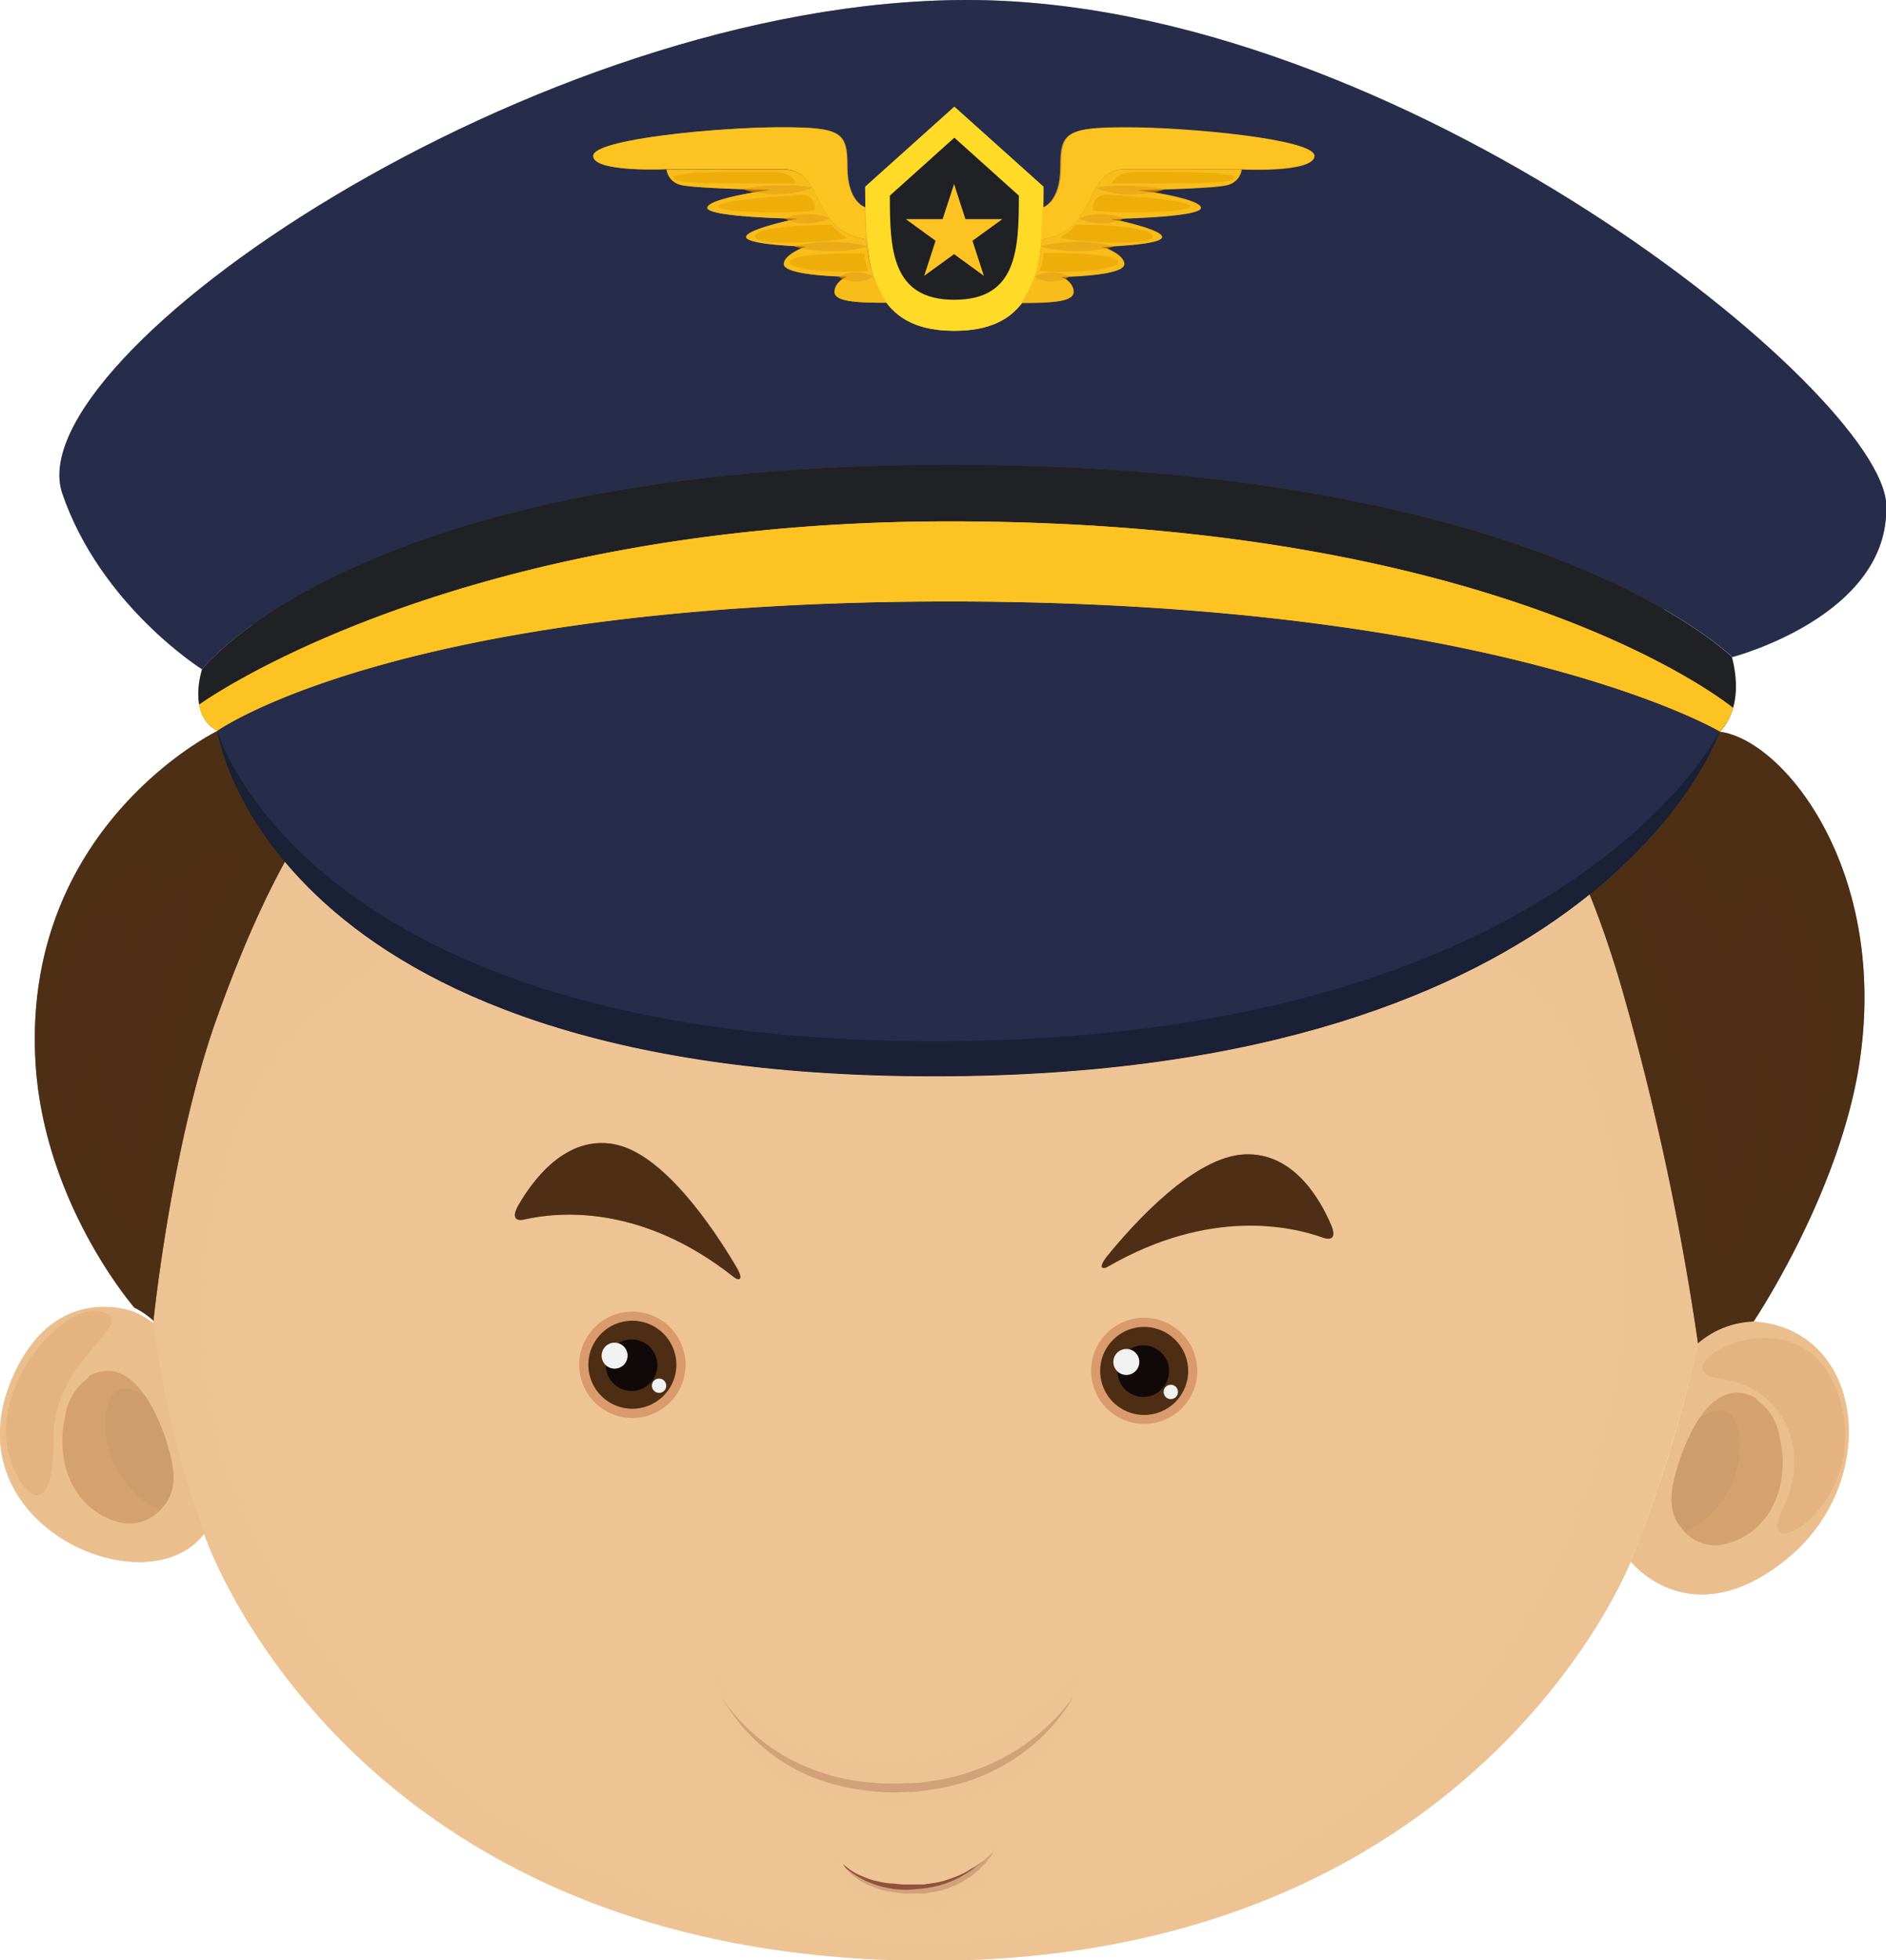 <svg xmlns="http://www.w3.org/2000/svg" viewBox="0 0 197.62 205.3"><defs><style>.cls-1{isolation:isolate;}.cls-2,.cls-3{fill:#efc494;}.cls-28,.cls-3{opacity:0.7;}.cls-13,.cls-15,.cls-20,.cls-22,.cls-24,.cls-27,.cls-28,.cls-3,.cls-5{mix-blend-mode:multiply;}.cls-4{fill:#e5b380;}.cls-5{fill:#d38e60;opacity:0.78;}.cls-6{fill:#4e2d15;}.cls-7{fill:#110909;}.cls-8{fill:#f1f1f1;}.cls-9{fill:#8f523e;}.cls-10{fill:#9a5316;}.cls-11{fill:#854014;}.cls-12,.cls-13,.cls-14,.cls-15{fill:#4e2f16;}.cls-13{opacity:0.6;}.cls-14,.cls-15,.cls-20,.cls-21{opacity:0.5;}.cls-14,.cls-21{mix-blend-mode:screen;}.cls-16,.cls-27{fill:#202125;}.cls-17,.cls-20,.cls-21{fill:#262c4a;}.cls-18,.cls-22,.cls-28{fill:#fdc322;}.cls-19{fill:#0f1422;}.cls-23,.cls-24{fill:#ffdb27;}.cls-25{fill:#efad0a;}.cls-26{fill:#bf7100;}.cls-27{opacity:0.9;}</style></defs><title>Asset 1301px</title><g class="cls-1"><g id="Layer_2" data-name="Layer 2"><g id="Layer_1-2" data-name="Layer 1"><path class="cls-2" d="M179.5,112.54c-5.56-33.56-37.84-53-82.4-53s-68,14.71-78.72,51.12c-6.1,20.73-.91,39,3,50,0,0,14.17,42.63,71.85,44.63,60.6,2.1,77.61-41.67,77.61-41.67S183.17,134.74,179.5,112.54Z"/><path class="cls-3" d="M179.5,112.54c-5.56-33.56-37.84-53-82.4-53s-68,14.71-78.72,51.12c-6.1,20.73-.91,39,3,50,0,0,14.17,42.63,71.85,44.63,60.6,2.1,77.61-41.67,77.61-41.67S183.17,134.74,179.5,112.54ZM96.24,203.3c-53,0-78.93-45.82-74.82-70.89s13-40.63,74.54-41.8,69.33,10.59,73.67,34.07S158.46,203.3,96.24,203.3Z"/><path class="cls-4" d="M1.63,143.6c-7.64,15.82,13.72,25.14,19.79,17a96.13,96.13,0,0,1-5.36-22,8.85,8.85,0,0,0-2-1.19S6.17,134.18,1.63,143.6Z"/><path class="cls-4" d="M170.88,163.56s6.22,7.9,16.28-.24,8.26-24.19-3.47-24.91a10.46,10.46,0,0,0-5.77,2.28A139.65,139.65,0,0,1,170.88,163.56Z"/><path class="cls-5" d="M125.45,143.59a5.56,5.56,0,1,1-5.57-5.57A5.57,5.57,0,0,1,125.45,143.59Z"/><path class="cls-6" d="M124.5,143.59a4.61,4.61,0,1,1-4.62-4.61A4.62,4.62,0,0,1,124.5,143.59Z"/><path class="cls-7" d="M122.5,143.63a2.7,2.7,0,1,1-2.7-2.72A2.7,2.7,0,0,1,122.5,143.63Z"/><path class="cls-8" d="M119.38,142.66a1.36,1.36,0,1,1-1.36-1.37A1.35,1.35,0,0,1,119.38,142.66Z"/><path class="cls-8" d="M123.43,145.79a.75.75,0,0,1-1.5,0,.75.75,0,0,1,1.5,0Z"/><path class="cls-5" d="M71.83,142.94a5.57,5.57,0,1,1-5.57-5.56A5.57,5.57,0,0,1,71.83,142.94Z"/><path class="cls-6" d="M70.87,142.94a4.61,4.61,0,1,1-4.61-4.61A4.62,4.62,0,0,1,70.87,142.94Z"/><path class="cls-7" d="M68.88,143a2.7,2.7,0,1,1-2.7-2.71A2.7,2.7,0,0,1,68.88,143Z"/><path class="cls-8" d="M65.76,142a1.36,1.36,0,1,1-1.37-1.37A1.36,1.36,0,0,1,65.76,142Z"/><path class="cls-8" d="M69.81,145.14a.75.75,0,1,1-.76-.75A.75.75,0,0,1,69.81,145.14Z"/><path class="cls-9" d="M88.34,195.22a4.16,4.16,0,0,0,.57.49,5.47,5.47,0,0,0,.73.47,6,6,0,0,0,1,.45,6.12,6.12,0,0,0,1.23.39,9.07,9.07,0,0,0,1.43.25c.5,0,1,.11,1.54.11l1.61,0h.37l.41-.07.82-.12a8.49,8.49,0,0,0,1.47-.4,10.55,10.55,0,0,0,1.33-.54c.43-.18.78-.45,1.14-.64s.64-.44.92-.63.48-.4.67-.55c.36-.33.55-.53.55-.53a4.76,4.76,0,0,1-.41.65c-.16.19-.33.44-.57.69a8.06,8.06,0,0,1-.83.81,8.31,8.31,0,0,1-1.12.82,7.9,7.9,0,0,1-1.39.72l-.8.29-.4.14-.41.08-.81.14-.41.08a4.21,4.21,0,0,1-.46,0l-1.71,0a14.4,14.4,0,0,1-1.64-.21,7,7,0,0,1-1.5-.4,7.31,7.31,0,0,1-2.24-1.23,5.69,5.69,0,0,1-.65-.62,3.49,3.49,0,0,1-.35-.46Z"/><path class="cls-3" d="M87.34,194.38a9.83,9.83,0,0,0,8.9,3.46,10.7,10.7,0,0,0,8.34-4.9s-.3,6.84-8.62,7.19C88.34,200.45,87.34,194.38,87.34,194.38Z"/><path class="cls-10" d="M176,159.77a4.41,4.41,0,0,0,4.61,2c5.1-1.23,7-6.41,5.87-11.22a5.82,5.82,0,0,0-2.34-3.89,1,1,0,0,0-.3-.32c-4.53-2.26-7.14,4.22-8.11,7.55C175.15,155.78,174.68,158.06,176,159.77Z"/><path class="cls-11" d="M182.33,151.78c0-1.74-.39-4.73-2.89-3.92a6.33,6.33,0,0,0-1.36.66,20.05,20.05,0,0,0-2.38,5.38c-.55,1.88-1,4.16.27,5.87.19.24.39.46.59.68a9,9,0,0,0,2-1.21A10.56,10.56,0,0,0,182.33,151.78Z"/><path class="cls-10" d="M17.58,151.6c-1-3.33-3.58-9.8-8.11-7.55a1.1,1.1,0,0,0-.3.33,5.85,5.85,0,0,0-2.33,3.89c-1.11,4.81.76,10,5.86,11.22a4.43,4.43,0,0,0,4.61-2C18.6,155.76,18.13,153.49,17.58,151.6Z"/><path class="cls-11" d="M11,149.49c0-1.74.39-4.73,2.89-3.92a6.11,6.11,0,0,1,1.36.66,20,20,0,0,1,2.38,5.37c.55,1.89,1,4.16-.27,5.88a7.63,7.63,0,0,1-.59.67,9.06,9.06,0,0,1-2-1.2A10.55,10.55,0,0,1,11,149.49Z"/><path class="cls-3" d="M16.06,138.64a8.85,8.85,0,0,0-2-1.19s-7.91-3.27-12.45,6.15c-7.64,15.82,13.72,25.14,19.79,17A96.13,96.13,0,0,1,16.06,138.64Zm-10.45,12c.08,8.31-2.95,6.79-4.47,2.4-2.64-7.65,5.57-16.84,9.57-15.64S5.52,142.32,5.61,150.62Z"/><path class="cls-3" d="M183.69,138.41a10.46,10.46,0,0,0-5.77,2.28,139.65,139.65,0,0,1-7,22.87s6.22,7.9,16.28-.24S195.42,139.13,183.69,138.41Zm3.06,19.76c3.06-6.11.32-12.86-6.57-13.78-7.22-.95,9.74-10.77,12.85,3.15C195.41,158.16,183.69,164.28,186.75,158.17Z"/><path class="cls-12" d="M180.18,76.64s-3.4-37.55-80.36-37.55-77,37.45-77,37.45S2.49,86.38,3.7,110.91c.74,15,10.38,26.05,10.38,26.05a8.64,8.64,0,0,1,2,1.37s1.89-18.46,6.64-31.7C37.19,66.26,52.55,67.42,97.1,67.42s61.73-1.44,72.7,35.63a282.37,282.37,0,0,1,8.12,37.64,9.57,9.57,0,0,1,5.83-2.28s9.15-13.6,11.14-27.44C197.77,91.06,186.89,77.47,180.18,76.64Z"/><path class="cls-13" d="M180.18,76.64s-3.4-37.55-80.36-37.55-77,37.45-77,37.45S2.49,86.38,3.7,110.91c.74,15,10.38,26.05,10.38,26.05a8.64,8.64,0,0,1,2,1.37s1.89-18.46,6.64-31.7C37.19,66.26,52.55,67.42,97.1,67.42s61.73-1.44,72.7,35.63a282.37,282.37,0,0,1,8.12,37.64,9.57,9.57,0,0,1,5.83-2.28s9.15-13.6,11.14-27.44C197.77,91.06,186.89,77.47,180.18,76.64ZM24.66,91.05a80.09,80.09,0,0,0-7.43,23.44c-1.92,11.72-1.8,19-4.9,12.82S9.21,111.73,9.21,115c0,5.93-1,9.79-2.68,5C1.1,105,8.67,95.13,12.8,91.65c1.93-1.62,3.75-1.65,3.11.74s-1.15,4.32-1.15,4.32C18,89.54,26.45,87.61,24.66,91.05ZM186,123.54a28.2,28.2,0,0,0-1.27-7c-.48,10.84-4.63,19.85-6,10.47a157.88,157.88,0,0,0-7.86-31.61c-2.18-6.21-3.36-11.21,2.39-8.46s9.06,11.4,9.06,11.4c-2-12.68,8-7,9,8.46S186.2,127.22,186,123.54Z"/><path class="cls-14" d="M5.69,106.26C7.15,95,15.58,90.6,12.33,101.67c0,0,3.74-7,6.7-7.81s-.64,3.86-2.48,12.4S15,121,13.76,121.43s-4.15-9.05-4-13.82a32.74,32.74,0,0,0-1.44,8.76C8.41,120.33,4.34,116.74,5.69,106.26Z"/><path class="cls-14" d="M175.29,103.87c2.45,5.57,3.34,11.43,4.53,17.58s5.3-2.3,3.8-13.42A29.89,29.89,0,0,1,187,119.54c.24,5.9,5.08-4.66,1.41-17.07s-7.35-7.79-6.25,1c0,0-2.39-6.21-5.52-9.53C170.72,87.66,170.08,92,175.29,103.87Z"/><path class="cls-12" d="M116,131.58c2.93-3.6,9.16-10.44,14.41-10.67,5.08-.23,7.88,4.61,9.08,7.43.48,1.14.15,1.65-.87,1.29-3.38-1.21-11.87-3.09-22.46,3C115.56,133,115,132.89,116,131.58Z"/><path class="cls-15" d="M139.5,128.34c-1.2-2.82-4-7.66-9.08-7.43-5.25.23-11.48,7.07-14.41,10.67-1.06,1.31-.45,1.4.16,1,10.59-6.09,19.08-4.21,22.46-3C139.65,130,140,129.48,139.5,128.34Zm-2.84-.27c-2.72-.94-9.54-2.42-18.06,2.36-.48.28-1,.2-.13-.82,2.36-2.83,7.37-8.2,11.59-8.38s6.33,3.62,7.3,5.83C137.75,128,137.48,128.36,136.66,128.07Z"/><path class="cls-12" d="M77.13,132.68c-2.42-4.08-7.67-11.92-12.84-12.84-5-.9-8.44,3.71-10,6.44-.63,1.12-.37,1.68.69,1.44,3.51-.8,12.19-1.63,21.86,6C77.39,134.18,78,134.15,77.13,132.68Z"/><path class="cls-15" d="M55,127.72c3.51-.8,12.19-1.63,21.86,6,.56.44,1.18.41.3-1.06-2.42-4.08-7.67-11.92-12.84-12.84-5-.9-8.44,3.71-10,6.44C53.65,127.4,53.91,128,55,127.72Zm1.61-2.47c1.25-2.14,4-5.75,8-5S73,127.12,75,130.33c.7,1.16.2,1.18-.24.83-7.79-6-14.76-5.4-17.58-4.78C56.29,126.57,56.07,126.12,56.58,125.25Z"/><path class="cls-9" d="M75.62,177.72a12.28,12.28,0,0,0,1.07,1.51,19.47,19.47,0,0,0,3.51,3.36,12.71,12.71,0,0,0,1.29.89,11.82,11.82,0,0,0,1.44.84l.78.4.82.34.84.35.88.29.89.29c.31.08.62.14.94.21a13.15,13.15,0,0,0,1.91.35,26,26,0,0,0,3.94.26l2-.08c.67,0,1.31-.16,2-.23a22.35,22.35,0,0,0,3.73-.92,23.18,23.18,0,0,0,3.31-1.4,20.51,20.51,0,0,0,2.75-1.7,24.2,24.2,0,0,0,2.11-1.76,20.17,20.17,0,0,0,1.48-1.53c.38-.45.67-.82.85-1.07s.28-.4.28-.4a11.09,11.09,0,0,1-1,1.59,20.64,20.64,0,0,1-1.36,1.67,18.32,18.32,0,0,1-2,1.92,20.53,20.53,0,0,1-2.74,1.89,18.45,18.45,0,0,1-3.38,1.58,23.22,23.22,0,0,1-3.86,1c-.67.09-1.36.21-2,.28l-2,.1a26.54,26.54,0,0,1-4.12-.32,15.77,15.77,0,0,1-2-.4c-.33-.08-.65-.15-1-.24l-.93-.32-.91-.31-.86-.4-.83-.39-.78-.45a12.59,12.59,0,0,1-1.46-.94,14.59,14.59,0,0,1-1.27-1,17.86,17.86,0,0,1-3.33-3.68A10.53,10.53,0,0,1,75.62,177.72Z"/><path class="cls-16" d="M21.17,70.1s-1.6,4.73,1.6,6.44c0,0,19-13.5,76.74-13.5s80.67,13.6,80.67,13.6,2.74-2.23,1.3-7.82c0,0-20.16-20.15-82-20.15S21.17,70.1,21.17,70.1Z"/><path class="cls-17" d="M180.18,76.64S157.21,63,99.51,63s-76.74,13.5-76.74,13.5,5.13,36.19,75.11,36.19S180.18,76.64,180.18,76.64Z"/><path class="cls-17" d="M21.17,70.1S37.69,48.67,99.51,48.67s82,20.15,82,20.15,16.61-4.31,16.13-16S146.69,0,101.33,0,1.64,37.44,6.53,51.69C10.57,63.45,21.17,70.1,21.17,70.1Z"/><path class="cls-18" d="M99.51,54.61c-52.21,0-78.64,19.2-78.64,19.2a3.68,3.68,0,0,0,1.9,2.73S41.8,63,99.51,63s80.67,13.6,80.67,13.6a5.15,5.15,0,0,0,1.4-2.46S158.05,54.61,99.51,54.61Z"/><path class="cls-19" d="M97.88,109.06c-66,0-75.11-32.52-75.11-32.52s5.13,36.19,75.11,36.19,82.3-36.09,82.3-36.09S163.91,109.06,97.88,109.06Z"/><path class="cls-20" d="M99.51,63c-57.71,0-76.74,13.5-76.74,13.5s5.13,36.19,75.11,36.19,82.3-36.09,82.3-36.09S157.21,63,99.51,63Zm0,39.26c-59.18,0-71.63-25.66-71.63-25.66s62.75-24.15,147.29,0C175.17,76.64,156.25,102.3,99.51,102.3Z"/><path class="cls-21" d="M34.82,76.64S64.76,62,146.43,71.85c0,0-33.93-1.75-32.1,23.34C114.33,95.19,54.94,100.11,34.82,76.64Z"/><path class="cls-20" d="M101.33,0C56,0,1.64,37.44,6.53,51.69c4,11.76,14.64,18.41,14.64,18.41S37.69,48.67,99.51,48.67s82,20.15,82,20.15,16.61-4.31,16.13-16S146.69,0,101.33,0Zm79.43,62.66c-86.63-44.16-158-3.15-158-3.15s-7.9-4.09-8.23-11.32S54.15,1.47,101.33,1.47,189.6,43,191.46,48.67C193.85,55.93,180.76,62.66,180.76,62.66Z"/><path class="cls-21" d="M20.77,54.61s17.32-24.35,82.31-24.35S184.35,58,184.35,58a12.88,12.88,0,0,0,4.1-9.29c.08-5.62-45.62-44.68-87-44.68s-81,34.11-82.1,40A17.51,17.51,0,0,0,20.77,54.61Z"/><path class="cls-3" d="M74.82,175.16s5,9.42,17.89,9.42a27.75,27.75,0,0,0,20.43-9.42s-.8,13.89-19.16,13.89S74.82,175.16,74.82,175.16Z"/><path class="cls-22" d="M99.51,54.61c-52.21,0-78.64,19.2-78.64,19.2a3.68,3.68,0,0,0,1.9,2.73S41.8,63,99.51,63s80.67,13.6,80.67,13.6a5.15,5.15,0,0,0,1.4-2.46S158.05,54.61,99.51,54.61ZM23.25,74.89s25.36-19.32,78.67-19.32,77.93,19.32,77.93,19.32C92.22,41.2,23.25,74.89,23.25,74.89Z"/><path class="cls-20" d="M118.61,14.39c-6.47,0-7,.52-7,4.24,0,3-1.25,3.92-1.73,4.16,0-.7,0-1.39,0-2.1l-9.45-8.48L91,20.69c0,.81,0,1.61,0,2.41a1.77,1.77,0,0,1,0-.23s-1.91-.53-1.91-4.24-.57-4.24-7-4.24S62.2,15.64,62.2,17.46s7.72,1.41,7.72,1.41a1.94,1.94,0,0,0,1.33,1.58,46.71,46.71,0,0,0,6.81.5h0s1.18.06,2.72.08c-.89.12-6.5.95-6.54,1.88s5.6,1.05,8.21,1.14c0,0,.44,0,1.22,0-.58.13-5.35,1.13-5.31,1.93s6.3,1.05,6.3,1.05-2.3.8-2.3,1.86c0,1.25,6.63,1.33,6.63,1.33s-1.26.57-1.26,1.62S90.2,33,93.25,33q-.25-.35-.48-.72C94.1,34.55,96.41,36,100.42,36c3.56,0,5.77-1.12,7.15-2.93,3,0,5.34-.12,5.34-1.15s-1.25-1.62-1.25-1.62,6.62-.08,6.62-1.33c0-1.06-2.3-1.86-2.3-1.86s6.26-.2,6.3-1.05-4.72-1.8-5.31-1.93c.79,0,1.23,0,1.23,0,2.6-.09,8.23-.36,8.2-1.14s-5.65-1.76-6.53-1.88c1.54,0,2.72-.08,2.72-.08h0a46.71,46.71,0,0,0,6.81-.5,2,2,0,0,0,1.34-1.58s7.71.4,7.71-1.41S125.07,14.39,118.61,14.39Z"/><path class="cls-23" d="M100,11.18l-9.34,8.38c0,7.74.24,15.09,9.34,15.09s9.34-7.35,9.34-15.09Z"/><path class="cls-24" d="M100,11.18l-9.34,8.38c0,7.74.24,15.09,9.34,15.09s9.34-7.35,9.34-15.09Zm0,22.07c-8.16,0-8.38-6.58-8.38-13.53L100,12.21l8.37,7.51C108.34,26.67,108.13,33.25,100,33.25Z"/><path class="cls-24" d="M100,14.61l-7,6.25c0,5.77.17,11.24,7,11.24s7-5.47,7-11.24Z"/><path class="cls-16" d="M100,14.42l-6.76,6.07c0,5.6.17,10.91,6.76,10.91s6.76-5.31,6.76-10.91Z"/><path class="cls-18" d="M90.81,25.09c-.1-1.08-.15-2.21-.17-3.37,0,0-1.89-.52-1.89-4.2s-.56-4.19-7-4.19-19.6,1.24-19.6,3,7.63,1.39,7.63,1.39H82.06C86.54,17.76,84.7,24.16,90.81,25.09Z"/><path class="cls-25" d="M90.81,25.09c-6.11-.93-4.27-7.33-8.75-7.33H69.83a1.91,1.91,0,0,0,1.32,1.56c1.23.44,9.54.56,9.54.56s-6.55.88-6.59,1.88,9.38,1.15,9.38,1.15S78.13,24,78.17,24.83s6.23,1,6.23,1-2.28.79-2.28,1.83c0,1.24,6.55,1.32,6.55,1.32s-1.24.56-1.24,1.6,2.44,1.13,5.45,1.13A12.81,12.81,0,0,1,90.81,25.09Z"/><path class="cls-26" d="M77.87,19.81s.46-.12,1.14-.22a19.44,19.44,0,0,1,2.48-.18c.45,0,.9,0,1.32,0s.81,0,1.15.06a8.76,8.76,0,0,1,1.15.19,6.37,6.37,0,0,1-1.1.36,10.11,10.11,0,0,1-1.17.23c-.43.06-.88.06-1.34.08s-.92,0-1.34-.06A10.76,10.76,0,0,1,79,20.13,5.89,5.89,0,0,1,77.87,19.81Z"/><path class="cls-26" d="M82.2,22.88a3.57,3.57,0,0,1,.75-.25,9.19,9.19,0,0,1,1.61-.2,6.91,6.91,0,0,1,1.6.18,3.57,3.57,0,0,1,.74.27,3.64,3.64,0,0,1-.73.28,6.4,6.4,0,0,1-1.63.23,8.3,8.3,0,0,1-.87-.05,3.2,3.2,0,0,1-.75-.16A3.66,3.66,0,0,1,82.2,22.88Z"/><path class="cls-26" d="M83.22,25.81a8,8,0,0,1,1.2-.27,18.38,18.38,0,0,1,2.65-.21,16.85,16.85,0,0,1,2.65.21,8.37,8.37,0,0,1,1.21.27,9.14,9.14,0,0,1-1.21.28,17,17,0,0,1-2.65.2,15.91,15.91,0,0,1-2.65-.21A8,8,0,0,1,83.22,25.81Z"/><path class="cls-26" d="M87.9,29a2.42,2.42,0,0,1,.56-.27,3.56,3.56,0,0,1,1.23-.21,3.77,3.77,0,0,1,1.23.2,2.4,2.4,0,0,1,.56.28,2.18,2.18,0,0,1-.56.27,3.76,3.76,0,0,1-1.23.21,4.1,4.1,0,0,1-1.23-.21A2.42,2.42,0,0,1,87.9,29Z"/><path class="cls-18" d="M109.14,25.09c.1-1.08.15-2.21.17-3.37,0,0,1.89-.52,1.89-4.2s.56-4.19,6.94-4.19,19.6,1.24,19.6,3-7.62,1.39-7.62,1.39H117.88C113.4,17.76,115.25,24.16,109.14,25.09Z"/><path class="cls-25" d="M109.14,25.09c6.11-.93,4.26-7.33,8.74-7.33h12.24a1.91,1.91,0,0,1-1.32,1.56c-1.24.44-9.54.56-9.54.56s6.55.88,6.59,1.88-9.38,1.15-9.38,1.15,5.35,1.08,5.31,1.92-6.23,1-6.23,1,2.27.79,2.27,1.83c0,1.24-6.54,1.32-6.54,1.32s1.23.56,1.23,1.6-2.43,1.13-5.45,1.13A12.72,12.72,0,0,0,109.14,25.09Z"/><path class="cls-26" d="M122.08,19.81a6.21,6.21,0,0,1-1.12.32,10.76,10.76,0,0,1-1.17.18c-.43.05-.88,0-1.34.06s-.92,0-1.34-.08a10.11,10.11,0,0,1-1.17-.23,6.37,6.37,0,0,1-1.1-.36,8.76,8.76,0,0,1,1.15-.19c.34,0,.73-.06,1.15-.06s.87,0,1.32,0a19.27,19.27,0,0,1,2.47.18C121.61,19.69,122.08,19.82,122.08,19.81Z"/><path class="cls-26" d="M117.74,22.88a3.34,3.34,0,0,1-.72.3,3.11,3.11,0,0,1-.74.16,8.3,8.3,0,0,1-.87.05,6.4,6.4,0,0,1-1.63-.23,3.64,3.64,0,0,1-.73-.28,3.57,3.57,0,0,1,.74-.27,6.91,6.91,0,0,1,1.6-.18,9.19,9.19,0,0,1,1.61.2A3.61,3.61,0,0,1,117.74,22.88Z"/><path class="cls-26" d="M116.73,25.81a8,8,0,0,1-1.21.27,15.73,15.73,0,0,1-2.65.21,16.91,16.91,0,0,1-2.64-.2,8.66,8.66,0,0,1-1.21-.28,8,8,0,0,1,1.21-.27,16.82,16.82,0,0,1,2.64-.21,18.14,18.14,0,0,1,2.65.21A8,8,0,0,1,116.73,25.81Z"/><path class="cls-26" d="M112,29a2.22,2.22,0,0,1-.55.27,4.16,4.16,0,0,1-1.23.21,3.76,3.76,0,0,1-1.23-.21,2.18,2.18,0,0,1-.56-.27,2.4,2.4,0,0,1,.56-.28,3.77,3.77,0,0,1,1.23-.2,3.6,3.6,0,0,1,1.23.21A2.22,2.22,0,0,1,112,29Z"/><polygon class="cls-27" points="99.97 19.11 101.24 23.04 105.37 23.04 102.03 25.46 103.31 29.39 99.97 26.97 96.63 29.39 97.9 25.46 94.56 23.04 98.69 23.04 99.97 19.11"/><polygon class="cls-18" points="99.97 19.27 101.16 22.95 105.03 22.95 101.9 25.22 103.09 28.89 99.97 26.62 96.84 28.89 98.03 25.22 94.91 22.95 98.77 22.95 99.97 19.27"/><path class="cls-28" d="M109,25.09c6.11-.93,4.27-7.33,8.75-7.33H130s7.62.4,7.62-1.39-13.21-3-19.6-3-6.94.52-6.94,4.19-1.89,4.2-1.89,4.2C109.19,22.88,109.14,24,109,25.09Zm2.91-8.2c.23-2.84,1-3,6.93-3s17.65,1.29,17.65,2.4c0,1.47-12.69.72-18.53.72-3,0-3.55,1-4.74,3.91S111.72,19.72,112,16.89Z"/><path class="cls-28" d="M107,31.75c3,0,5.45-.1,5.45-1.13s-1.24-1.6-1.24-1.6,6.55-.08,6.55-1.32c0-1-2.28-1.83-2.28-1.83s6.19-.2,6.23-1-5.31-1.92-5.31-1.92,9.42-.16,9.38-1.15-6.59-1.88-6.59-1.88,8.3-.12,9.54-.56A1.91,1.91,0,0,0,130,17.76H117.79c-4.48,0-2.64,6.4-8.75,7.33A12.81,12.81,0,0,1,107,31.75Zm9.52-12.54S116.87,18,119,18c4.72,0,10.3,0,10.3.62S124.9,19.21,116.49,19.21Zm-2,2.77a1.4,1.4,0,0,1,1.18-1.6s8.71.44,9,1.2S116.13,22.42,114.53,22Zm-3.33,2.87a9.47,9.47,0,0,0,1.58-1.32s8,0,8,1.23S110.62,25.15,111.2,24.85Zm-2.28,3.54a4.78,4.78,0,0,0,.42-1.86s7.83-.15,7.83.91C117.17,28.26,112.66,28.63,108.92,28.39Z"/><path class="cls-28" d="M90.71,21.72s-1.89-.52-1.89-4.2-.56-4.19-6.95-4.19-19.6,1.24-19.6,3,7.63,1.39,7.63,1.39H82.13c4.48,0,2.63,6.4,8.74,7.33C90.77,24,90.72,22.88,90.71,21.72Zm-4-.84C85.46,17.93,84.94,17,81.91,17c-5.83,0-18.52.75-18.52-.72,0-1.11,11.73-2.4,17.64-2.4s6.71.2,6.94,3S87.86,23.82,86.66,20.88Z"/><path class="cls-28" d="M90.87,25.09c-6.11-.93-4.26-7.33-8.74-7.33H69.9a1.91,1.91,0,0,0,1.31,1.56c1.24.44,9.54.56,9.54.56s-6.54.88-6.58,1.88,9.38,1.15,9.38,1.15S78.2,24,78.24,24.83s6.23,1,6.23,1-2.28.79-2.28,1.83c0,1.24,6.55,1.32,6.55,1.32s-1.24.56-1.24,1.6,2.44,1.13,5.45,1.13A12.81,12.81,0,0,1,90.87,25.09ZM70.57,18.6c0-.66,5.58-.62,10.3-.62,2.18,0,2.56,1.23,2.56,1.23C75,19.21,70.57,19.28,70.57,18.6Zm4.67,3c.26-.76,9-1.2,9-1.2A1.4,1.4,0,0,1,85.38,22C83.79,22.42,75,22.33,75.24,21.58Zm3.86,3.18c0-1.23,8-1.23,8-1.23a9.47,9.47,0,0,0,1.58,1.32C89.3,25.15,79.1,26,79.1,24.76Zm3.65,2.68c0-1.06,7.83-.91,7.83-.91A4.86,4.86,0,0,0,91,28.39C87.26,28.63,82.75,28.26,82.75,27.44Z"/></g></g></g></svg>